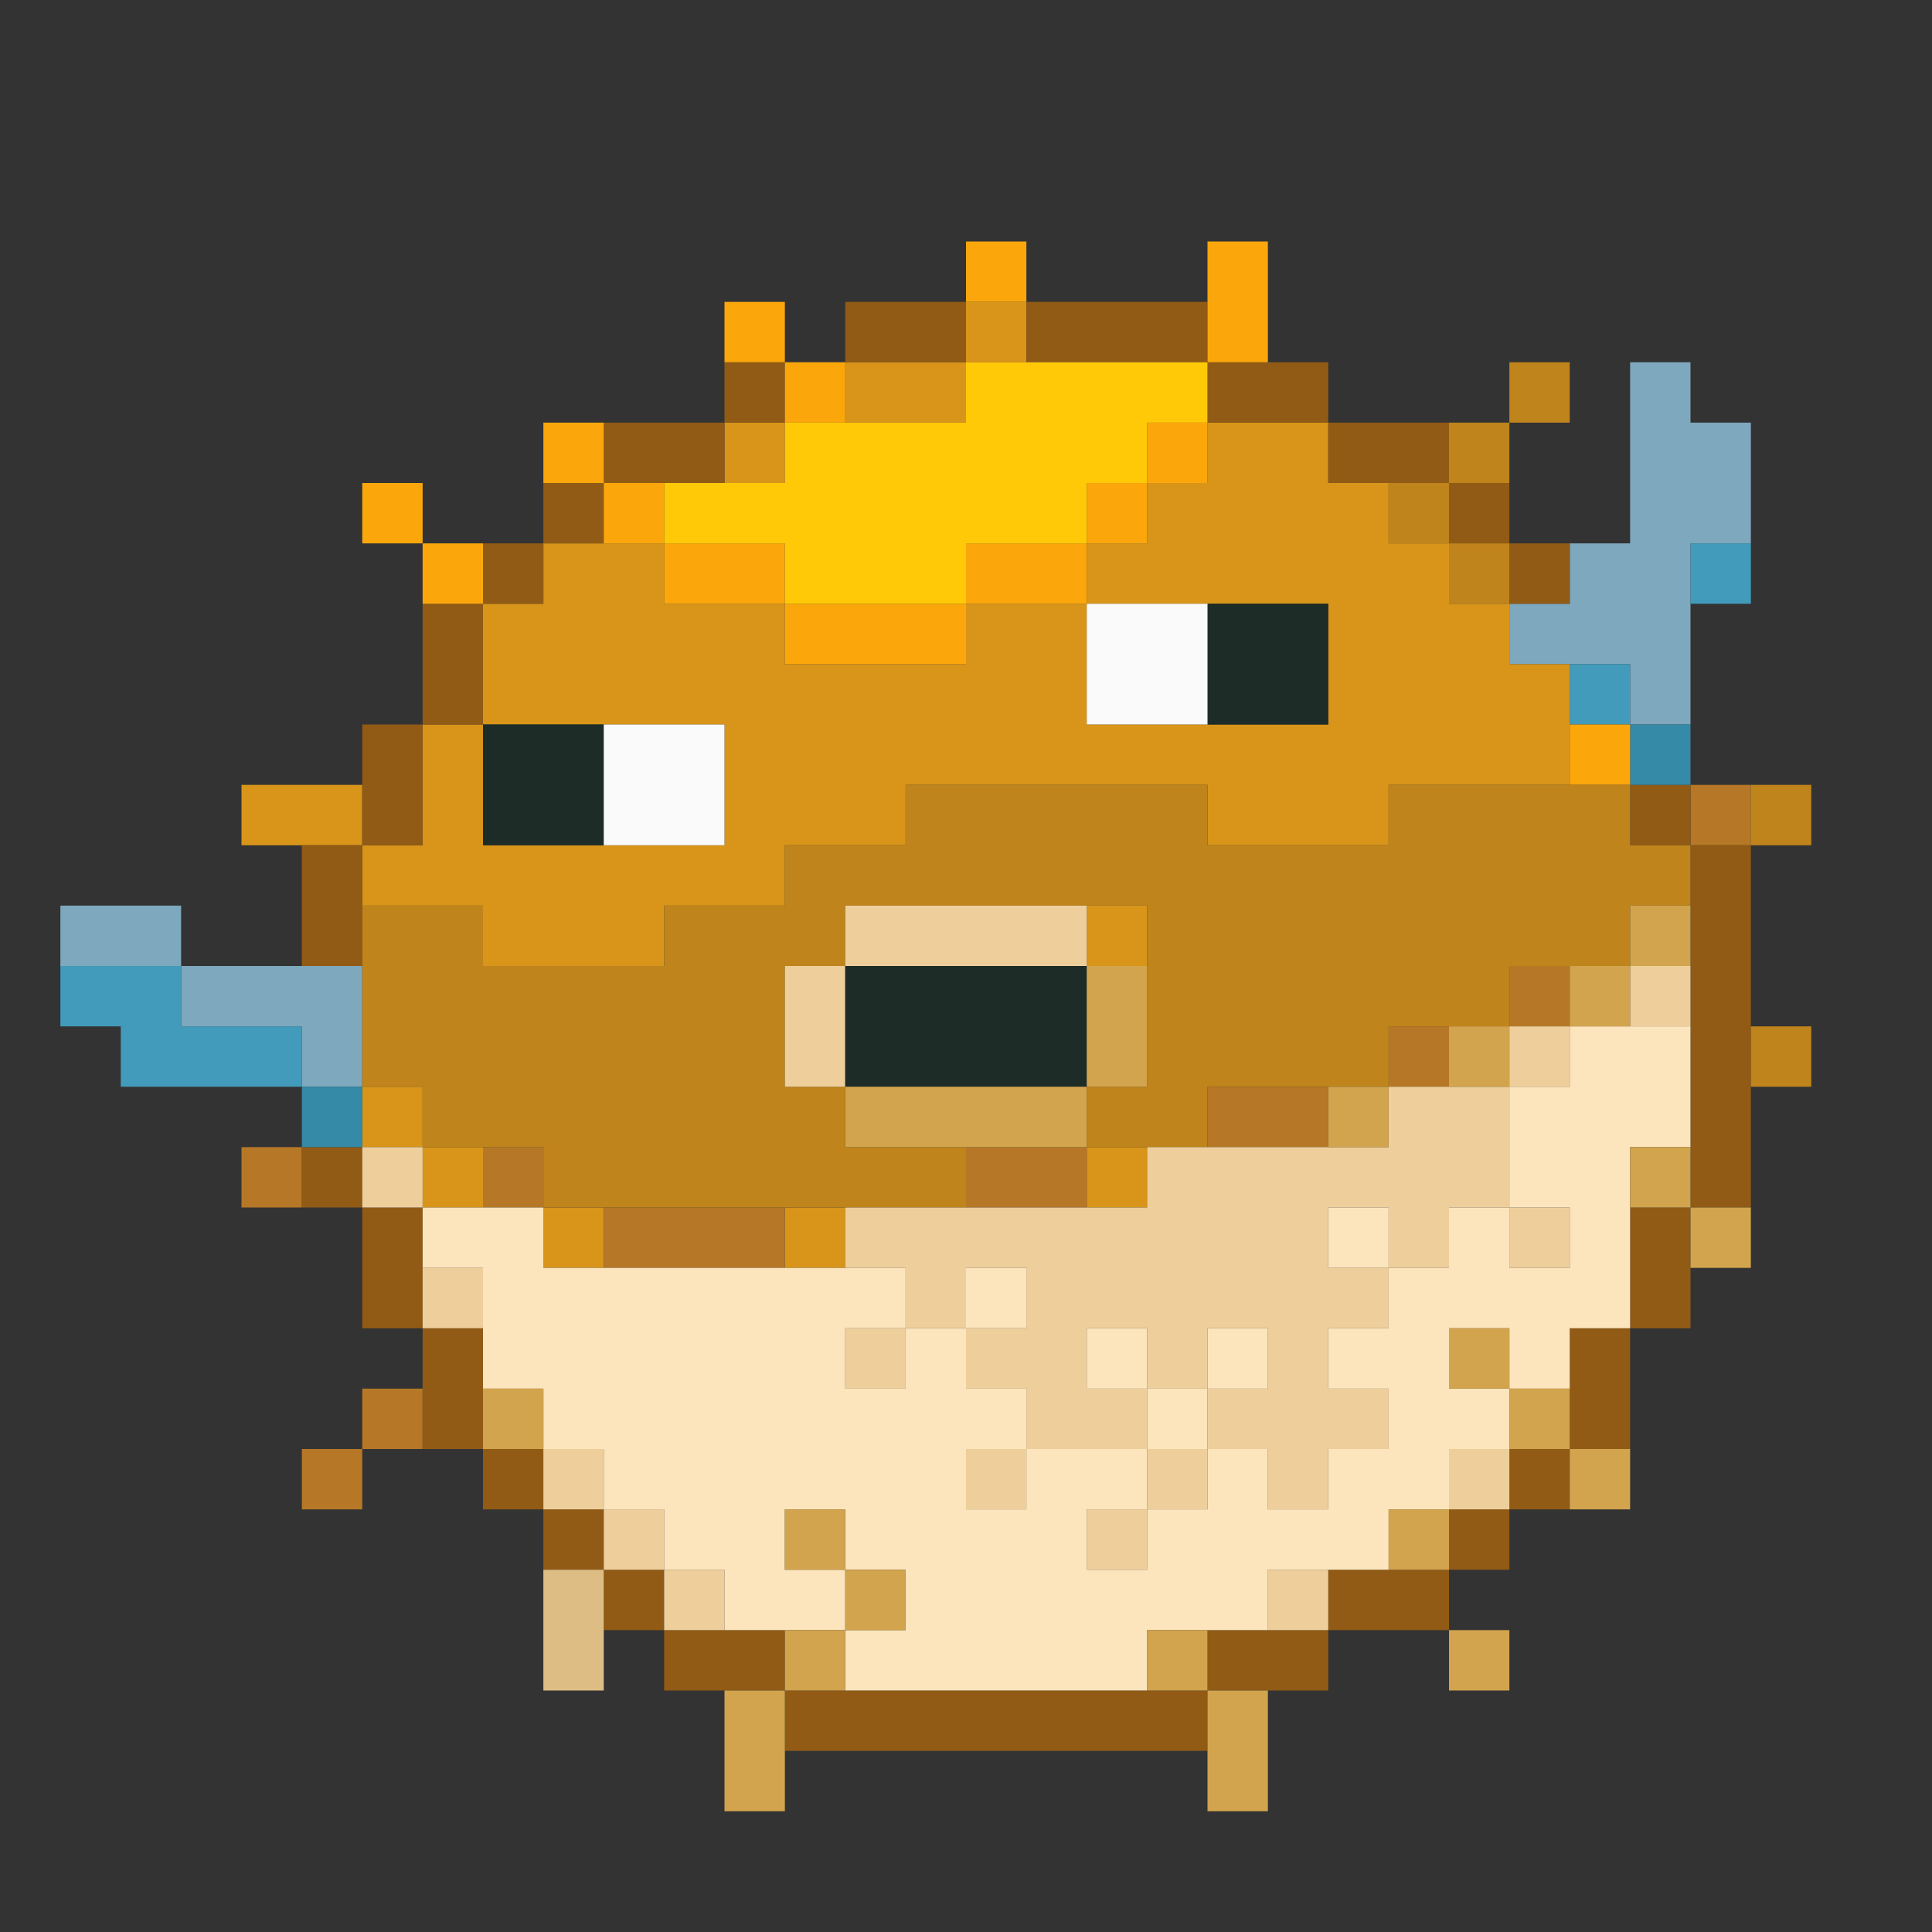 <?xml version="1.0" encoding="UTF-8" standalone="no"?>
<!DOCTYPE svg PUBLIC "-//W3C//DTD SVG 1.1//EN" 
  "http://www.w3.org/Graphics/SVG/1.1/DTD/svg11.dtd">
<svg width="32" height="32"
	 xmlns="http://www.w3.org/2000/svg" version="1.1">
 <rect width="100%" height="100%" fill="#333333" stroke="none"/>
 <path d="  M 1,15  L 1,16  L 3,16  L 3,15  Z  " style="fill:rgb(126, 168, 189); fill-opacity:1.000; stroke:none;" />
 <path d="  M 3,17  L 5,17  L 5,18  L 6,18  L 6,16  L 3,16  Z  " style="fill:rgb(126, 168, 189); fill-opacity:1.000; stroke:none;" />
 <path d="  M 27,9  L 26,9  L 26,10  L 25,10  L 25,11  L 27,11  L 27,12  L 28,12  L 28,9  L 29,9  L 29,7  L 28,7  L 28,6  L 27,6  Z  " style="fill:rgb(126, 168, 189); fill-opacity:1.000; stroke:none;" />
 <path d="  M 3,17  L 3,16  L 1,16  L 1,17  L 2,17  L 2,18  L 5,18  L 5,17  Z  " style="fill:rgb(66, 155, 186); fill-opacity:1.000; stroke:none;" />
 <path d="  M 26,12  L 27,12  L 27,11  L 26,11  Z  " style="fill:rgb(66, 155, 186); fill-opacity:1.000; stroke:none;" />
 <path d="  M 28,10  L 29,10  L 29,9  L 28,9  Z  " style="fill:rgb(66, 155, 186); fill-opacity:1.000; stroke:none;" />
 <path d="  M 6,14  L 6,13  L 4,13  L 4,14  Z  " style="fill:rgb(216, 149, 26); fill-opacity:1.000; stroke:none;" />
 <path d="  M 7,12  L 7,14  L 6,14  L 6,15  L 8,15  L 8,16  L 11,16  L 11,15  L 13,15  L 13,14  L 15,14  L 15,13  L 20,13  L 20,14  L 23,14  L 23,13  L 26,13  L 26,11  L 25,11  L 25,10  L 24,10  L 24,9  L 23,9  L 23,8  L 22,8  L 22,7  L 20,7  L 20,8  L 19,8  L 19,9  L 18,9  L 18,10  L 16,10  L 16,11  L 13,11  L 13,10  L 11,10  L 11,9  L 9,9  L 9,10  L 8,10  L 8,12  Z  M 18,12  L 18,10  L 22,10  L 22,12  Z  M 8,14  L 8,12  L 12,12  L 12,14  Z  " style="fill:rgb(216, 149, 26); fill-opacity:1.000; stroke:none;" />
 <path d="  M 6,18  L 6,19  L 7,19  L 7,18  Z  " style="fill:rgb(216, 149, 26); fill-opacity:1.000; stroke:none;" />
 <path d="  M 7,20  L 8,20  L 8,19  L 7,19  Z  " style="fill:rgb(216, 149, 26); fill-opacity:1.000; stroke:none;" />
 <path d="  M 10,21  L 10,20  L 9,20  L 9,21  Z  " style="fill:rgb(216, 149, 26); fill-opacity:1.000; stroke:none;" />
 <path d="  M 13,8  L 13,7  L 12,7  L 12,8  Z  " style="fill:rgb(216, 149, 26); fill-opacity:1.000; stroke:none;" />
 <path d="  M 14,21  L 14,20  L 13,20  L 13,21  Z  " style="fill:rgb(216, 149, 26); fill-opacity:1.000; stroke:none;" />
 <path d="  M 16,6  L 14,6  L 14,7  L 16,7  Z  " style="fill:rgb(216, 149, 26); fill-opacity:1.000; stroke:none;" />
 <path d="  M 16,5  L 16,6  L 17,6  L 17,5  Z  " style="fill:rgb(216, 149, 26); fill-opacity:1.000; stroke:none;" />
 <path d="  M 19,16  L 19,15  L 18,15  L 18,16  Z  " style="fill:rgb(216, 149, 26); fill-opacity:1.000; stroke:none;" />
 <path d="  M 18,20  L 19,20  L 19,19  L 18,19  Z  " style="fill:rgb(216, 149, 26); fill-opacity:1.000; stroke:none;" />
 <path d="  M 4,19  L 4,20  L 5,20  L 5,19  Z  " style="fill:rgb(182, 120, 38); fill-opacity:1.000; stroke:none;" />
 <path d="  M 6,24  L 5,24  L 5,25  L 6,25  Z  " style="fill:rgb(182, 120, 38); fill-opacity:1.000; stroke:none;" />
 <path d="  M 6,23  L 6,24  L 7,24  L 7,23  Z  " style="fill:rgb(182, 120, 38); fill-opacity:1.000; stroke:none;" />
 <path d="  M 8,19  L 8,20  L 9,20  L 9,19  Z  " style="fill:rgb(182, 120, 38); fill-opacity:1.000; stroke:none;" />
 <path d="  M 10,20  L 10,21  L 13,21  L 13,20  Z  " style="fill:rgb(182, 120, 38); fill-opacity:1.000; stroke:none;" />
 <path d="  M 16,19  L 16,20  L 18,20  L 18,19  Z  " style="fill:rgb(182, 120, 38); fill-opacity:1.000; stroke:none;" />
 <path d="  M 20,18  L 20,19  L 22,19  L 22,18  Z  " style="fill:rgb(182, 120, 38); fill-opacity:1.000; stroke:none;" />
 <path d="  M 24,18  L 24,17  L 23,17  L 23,18  Z  " style="fill:rgb(182, 120, 38); fill-opacity:1.000; stroke:none;" />
 <path d="  M 25,17  L 26,17  L 26,16  L 25,16  Z  " style="fill:rgb(182, 120, 38); fill-opacity:1.000; stroke:none;" />
 <path d="  M 28,14  L 29,14  L 29,13  L 28,13  Z  " style="fill:rgb(182, 120, 38); fill-opacity:1.000; stroke:none;" />
 <path d="  M 6,14  L 5,14  L 5,16  L 6,16  Z  " style="fill:rgb(145, 91, 21); fill-opacity:1.000; stroke:none;" />
 <path d="  M 6,20  L 6,19  L 5,19  L 5,20  Z  " style="fill:rgb(145, 91, 21); fill-opacity:1.000; stroke:none;" />
 <path d="  M 7,12  L 6,12  L 6,14  L 7,14  Z  " style="fill:rgb(145, 91, 21); fill-opacity:1.000; stroke:none;" />
 <path d="  M 7,20  L 6,20  L 6,22  L 7,22  Z  " style="fill:rgb(145, 91, 21); fill-opacity:1.000; stroke:none;" />
 <path d="  M 7,12  L 8,12  L 8,10  L 7,10  Z  " style="fill:rgb(145, 91, 21); fill-opacity:1.000; stroke:none;" />
 <path d="  M 7,22  L 7,24  L 8,24  L 8,22  Z  " style="fill:rgb(145, 91, 21); fill-opacity:1.000; stroke:none;" />
 <path d="  M 9,10  L 9,9  L 8,9  L 8,10  Z  " style="fill:rgb(145, 91, 21); fill-opacity:1.000; stroke:none;" />
 <path d="  M 8,24  L 8,25  L 9,25  L 9,24  Z  " style="fill:rgb(145, 91, 21); fill-opacity:1.000; stroke:none;" />
 <path d="  M 10,8  L 9,8  L 9,9  L 10,9  Z  " style="fill:rgb(145, 91, 21); fill-opacity:1.000; stroke:none;" />
 <path d="  M 10,26  L 10,25  L 9,25  L 9,26  Z  " style="fill:rgb(145, 91, 21); fill-opacity:1.000; stroke:none;" />
 <path d="  M 12,8  L 12,7  L 10,7  L 10,8  Z  " style="fill:rgb(145, 91, 21); fill-opacity:1.000; stroke:none;" />
 <path d="  M 11,26  L 10,26  L 10,27  L 11,27  Z  " style="fill:rgb(145, 91, 21); fill-opacity:1.000; stroke:none;" />
 <path d="  M 13,27  L 11,27  L 11,28  L 13,28  Z  " style="fill:rgb(145, 91, 21); fill-opacity:1.000; stroke:none;" />
 <path d="  M 13,6  L 12,6  L 12,7  L 13,7  Z  " style="fill:rgb(145, 91, 21); fill-opacity:1.000; stroke:none;" />
 <path d="  M 13,29  L 20,29  L 20,28  L 13,28  Z  " style="fill:rgb(145, 91, 21); fill-opacity:1.000; stroke:none;" />
 <path d="  M 16,6  L 16,5  L 14,5  L 14,6  Z  " style="fill:rgb(145, 91, 21); fill-opacity:1.000; stroke:none;" />
 <path d="  M 17,6  L 20,6  L 20,5  L 17,5  Z  " style="fill:rgb(145, 91, 21); fill-opacity:1.000; stroke:none;" />
 <path d="  M 22,6  L 20,6  L 20,7  L 22,7  Z  " style="fill:rgb(145, 91, 21); fill-opacity:1.000; stroke:none;" />
 <path d="  M 20,27  L 20,28  L 22,28  L 22,27  Z  " style="fill:rgb(145, 91, 21); fill-opacity:1.000; stroke:none;" />
 <path d="  M 22,7  L 22,8  L 24,8  L 24,7  Z  " style="fill:rgb(145, 91, 21); fill-opacity:1.000; stroke:none;" />
 <path d="  M 22,27  L 24,27  L 24,26  L 22,26  Z  " style="fill:rgb(145, 91, 21); fill-opacity:1.000; stroke:none;" />
 <path d="  M 25,8  L 24,8  L 24,9  L 25,9  Z  " style="fill:rgb(145, 91, 21); fill-opacity:1.000; stroke:none;" />
 <path d="  M 25,26  L 25,25  L 24,25  L 24,26  Z  " style="fill:rgb(145, 91, 21); fill-opacity:1.000; stroke:none;" />
 <path d="  M 26,10  L 26,9  L 25,9  L 25,10  Z  " style="fill:rgb(145, 91, 21); fill-opacity:1.000; stroke:none;" />
 <path d="  M 26,25  L 26,24  L 25,24  L 25,25  Z  " style="fill:rgb(145, 91, 21); fill-opacity:1.000; stroke:none;" />
 <path d="  M 27,24  L 27,22  L 26,22  L 26,24  Z  " style="fill:rgb(145, 91, 21); fill-opacity:1.000; stroke:none;" />
 <path d="  M 27,14  L 28,14  L 28,13  L 27,13  Z  " style="fill:rgb(145, 91, 21); fill-opacity:1.000; stroke:none;" />
 <path d="  M 28,22  L 28,20  L 27,20  L 27,22  Z  " style="fill:rgb(145, 91, 21); fill-opacity:1.000; stroke:none;" />
 <path d="  M 28,14  L 28,20  L 29,20  L 29,14  Z  " style="fill:rgb(145, 91, 21); fill-opacity:1.000; stroke:none;" />
 <path d="  M 6,19  L 6,18  L 5,18  L 5,19  Z  " style="fill:rgb(53, 138, 168); fill-opacity:1.000; stroke:none;" />
 <path d="  M 28,12  L 27,12  L 27,13  L 28,13  Z  " style="fill:rgb(53, 138, 168); fill-opacity:1.000; stroke:none;" />
 <path d="  M 7,9  L 7,8  L 6,8  L 6,9  Z  " style="fill:rgb(251, 167, 12); fill-opacity:1.000; stroke:none;" />
 <path d="  M 8,10  L 8,9  L 7,9  L 7,10  Z  " style="fill:rgb(251, 167, 12); fill-opacity:1.000; stroke:none;" />
 <path d="  M 9,7  L 9,8  L 10,8  L 10,7  Z  " style="fill:rgb(251, 167, 12); fill-opacity:1.000; stroke:none;" />
 <path d="  M 10,9  L 11,9  L 11,8  L 10,8  Z  " style="fill:rgb(251, 167, 12); fill-opacity:1.000; stroke:none;" />
 <path d="  M 13,10  L 13,9  L 11,9  L 11,10  Z  " style="fill:rgb(251, 167, 12); fill-opacity:1.000; stroke:none;" />
 <path d="  M 13,6  L 13,5  L 12,5  L 12,6  Z  " style="fill:rgb(251, 167, 12); fill-opacity:1.000; stroke:none;" />
 <path d="  M 14,6  L 13,6  L 13,7  L 14,7  Z  " style="fill:rgb(251, 167, 12); fill-opacity:1.000; stroke:none;" />
 <path d="  M 16,11  L 16,10  L 13,10  L 13,11  Z  " style="fill:rgb(251, 167, 12); fill-opacity:1.000; stroke:none;" />
 <path d="  M 16,4  L 16,5  L 17,5  L 17,4  Z  " style="fill:rgb(251, 167, 12); fill-opacity:1.000; stroke:none;" />
 <path d="  M 16,9  L 16,10  L 18,10  L 18,9  Z  " style="fill:rgb(251, 167, 12); fill-opacity:1.000; stroke:none;" />
 <path d="  M 19,8  L 18,8  L 18,9  L 19,9  Z  " style="fill:rgb(251, 167, 12); fill-opacity:1.000; stroke:none;" />
 <path d="  M 20,8  L 20,7  L 19,7  L 19,8  Z  " style="fill:rgb(251, 167, 12); fill-opacity:1.000; stroke:none;" />
 <path d="  M 21,4  L 20,4  L 20,6  L 21,6  Z  " style="fill:rgb(251, 167, 12); fill-opacity:1.000; stroke:none;" />
 <path d="  M 27,12  L 26,12  L 26,13  L 27,13  Z  " style="fill:rgb(251, 167, 12); fill-opacity:1.000; stroke:none;" />
 <path d="  M 7,19  L 9,19  L 9,20  L 16,20  L 16,19  L 14,19  L 14,18  L 13,18  L 13,16  L 14,16  L 14,15  L 19,15  L 19,18  L 18,18  L 18,19  L 20,19  L 20,18  L 23,18  L 23,17  L 25,17  L 25,16  L 27,16  L 27,15  L 28,15  L 28,14  L 27,14  L 27,13  L 23,13  L 23,14  L 20,14  L 20,13  L 15,13  L 15,14  L 13,14  L 13,15  L 11,15  L 11,16  L 8,16  L 8,15  L 6,15  L 6,18  L 7,18  Z  " style="fill:rgb(191, 132, 27); fill-opacity:1.000; stroke:none;" />
 <path d="  M 24,8  L 23,8  L 23,9  L 24,9  Z  " style="fill:rgb(191, 132, 27); fill-opacity:1.000; stroke:none;" />
 <path d="  M 25,8  L 25,7  L 24,7  L 24,8  Z  " style="fill:rgb(191, 132, 27); fill-opacity:1.000; stroke:none;" />
 <path d="  M 25,10  L 25,9  L 24,9  L 24,10  Z  " style="fill:rgb(191, 132, 27); fill-opacity:1.000; stroke:none;" />
 <path d="  M 26,6  L 25,6  L 25,7  L 26,7  Z  " style="fill:rgb(191, 132, 27); fill-opacity:1.000; stroke:none;" />
 <path d="  M 29,13  L 29,14  L 30,14  L 30,13  Z  " style="fill:rgb(191, 132, 27); fill-opacity:1.000; stroke:none;" />
 <path d="  M 29,18  L 30,18  L 30,17  L 29,17  Z  " style="fill:rgb(191, 132, 27); fill-opacity:1.000; stroke:none;" />
 <path d="  M 7,19  L 6,19  L 6,20  L 7,20  Z  " style="fill:rgb(238, 207, 155); fill-opacity:1.000; stroke:none;" />
 <path d="  M 8,22  L 8,21  L 7,21  L 7,22  Z  " style="fill:rgb(238, 207, 155); fill-opacity:1.000; stroke:none;" />
 <path d="  M 10,25  L 10,24  L 9,24  L 9,25  Z  " style="fill:rgb(238, 207, 155); fill-opacity:1.000; stroke:none;" />
 <path d="  M 11,25  L 10,25  L 10,26  L 11,26  Z  " style="fill:rgb(238, 207, 155); fill-opacity:1.000; stroke:none;" />
 <path d="  M 12,26  L 11,26  L 11,27  L 12,27  Z  " style="fill:rgb(238, 207, 155); fill-opacity:1.000; stroke:none;" />
 <path d="  M 13,18  L 14,18  L 14,16  L 13,16  Z  " style="fill:rgb(238, 207, 155); fill-opacity:1.000; stroke:none;" />
 <path d="  M 18,16  L 18,15  L 14,15  L 14,16  Z  " style="fill:rgb(238, 207, 155); fill-opacity:1.000; stroke:none;" />
 <path d="  M 22,23  L 22,22  L 23,22  L 23,21  L 24,21  L 24,20  L 25,20  L 25,18  L 23,18  L 23,19  L 19,19  L 19,20  L 14,20  L 14,21  L 15,21  L 15,22  L 16,22  L 16,23  L 17,23  L 17,24  L 19,24  L 19,23  L 20,23  L 20,24  L 21,24  L 21,25  L 22,25  L 22,24  L 23,24  L 23,23  Z  M 16,21  L 17,21  L 17,22  L 16,22  Z  M 20,22  L 21,22  L 21,23  L 20,23  Z  M 22,21  L 22,20  L 23,20  L 23,21  Z  M 18,22  L 19,22  L 19,23  L 18,23  Z  " style="fill:rgb(238, 207, 155); fill-opacity:1.000; stroke:none;" />
 <path d="  M 15,23  L 15,22  L 14,22  L 14,23  Z  " style="fill:rgb(238, 207, 155); fill-opacity:1.000; stroke:none;" />
 <path d="  M 16,25  L 17,25  L 17,24  L 16,24  Z  " style="fill:rgb(238, 207, 155); fill-opacity:1.000; stroke:none;" />
 <path d="  M 19,25  L 18,25  L 18,26  L 19,26  Z  " style="fill:rgb(238, 207, 155); fill-opacity:1.000; stroke:none;" />
 <path d="  M 20,25  L 20,24  L 19,24  L 19,25  Z  " style="fill:rgb(238, 207, 155); fill-opacity:1.000; stroke:none;" />
 <path d="  M 22,27  L 22,26  L 21,26  L 21,27  Z  " style="fill:rgb(238, 207, 155); fill-opacity:1.000; stroke:none;" />
 <path d="  M 24,25  L 25,25  L 25,24  L 24,24  Z  " style="fill:rgb(238, 207, 155); fill-opacity:1.000; stroke:none;" />
 <path d="  M 26,18  L 26,17  L 25,17  L 25,18  Z  " style="fill:rgb(238, 207, 155); fill-opacity:1.000; stroke:none;" />
 <path d="  M 25,20  L 25,21  L 26,21  L 26,20  Z  " style="fill:rgb(238, 207, 155); fill-opacity:1.000; stroke:none;" />
 <path d="  M 28,17  L 28,16  L 27,16  L 27,17  Z  " style="fill:rgb(238, 207, 155); fill-opacity:1.000; stroke:none;" />
 <path d="  M 23,24  L 22,24  L 22,25  L 21,25  L 21,24  L 20,24  L 20,25  L 19,25  L 19,24  L 17,24  L 17,23  L 16,23  L 16,22  L 15,22  L 15,21  L 9,21  L 9,20  L 7,20  L 7,21  L 8,21  L 8,23  L 9,23  L 9,24  L 10,24  L 10,25  L 11,25  L 11,26  L 12,26  L 12,27  L 14,27  L 14,28  L 19,28  L 19,27  L 21,27  L 21,26  L 23,26  L 23,25  L 24,25  L 24,24  L 25,24  L 25,23  L 26,23  L 26,22  L 27,22  L 27,19  L 28,19  L 28,17  L 26,17  L 26,18  L 25,18  L 25,20  L 24,20  L 24,21  L 23,21  L 23,22  L 22,22  L 22,23  L 23,23  Z  M 14,27  L 14,26  L 15,26  L 15,27  Z  M 13,26  L 13,25  L 14,25  L 14,26  Z  M 25,21  L 25,20  L 26,20  L 26,21  Z  M 14,22  L 15,22  L 15,23  L 14,23  Z  M 17,25  L 16,25  L 16,24  L 17,24  Z  M 19,26  L 18,26  L 18,25  L 19,25  Z  M 25,23  L 24,23  L 24,22  L 25,22  Z  " style="fill:rgb(252, 229, 188); fill-opacity:1.000; stroke:none;" />
 <path d="  M 17,22  L 17,21  L 16,21  L 16,22  Z  " style="fill:rgb(252, 229, 188); fill-opacity:1.000; stroke:none;" />
 <path d="  M 18,23  L 19,23  L 19,22  L 18,22  Z  " style="fill:rgb(252, 229, 188); fill-opacity:1.000; stroke:none;" />
 <path d="  M 19,24  L 20,24  L 20,23  L 19,23  Z  " style="fill:rgb(252, 229, 188); fill-opacity:1.000; stroke:none;" />
 <path d="  M 21,22  L 20,22  L 20,23  L 21,23  Z  " style="fill:rgb(252, 229, 188); fill-opacity:1.000; stroke:none;" />
 <path d="  M 23,20  L 22,20  L 22,21  L 23,21  Z  " style="fill:rgb(252, 229, 188); fill-opacity:1.000; stroke:none;" />
 <path d="  M 10,12  L 8,12  L 8,14  L 10,14  Z  " style="fill:rgb(29, 44, 38); fill-opacity:1.000; stroke:none;" />
 <path d="  M 14,16  L 14,18  L 18,18  L 18,16  Z  " style="fill:rgb(29, 44, 38); fill-opacity:1.000; stroke:none;" />
 <path d="  M 20,10  L 20,12  L 22,12  L 22,10  Z  " style="fill:rgb(29, 44, 38); fill-opacity:1.000; stroke:none;" />
 <path d="  M 9,24  L 9,23  L 8,23  L 8,24  Z  " style="fill:rgb(210, 164, 77); fill-opacity:1.000; stroke:none;" />
 <path d="  M 13,30  L 13,28  L 12,28  L 12,30  Z  " style="fill:rgb(210, 164, 77); fill-opacity:1.000; stroke:none;" />
 <path d="  M 14,26  L 14,25  L 13,25  L 13,26  Z  " style="fill:rgb(210, 164, 77); fill-opacity:1.000; stroke:none;" />
 <path d="  M 13,27  L 13,28  L 14,28  L 14,27  Z  " style="fill:rgb(210, 164, 77); fill-opacity:1.000; stroke:none;" />
 <path d="  M 14,18  L 14,19  L 18,19  L 18,18  Z  " style="fill:rgb(210, 164, 77); fill-opacity:1.000; stroke:none;" />
 <path d="  M 15,26  L 14,26  L 14,27  L 15,27  Z  " style="fill:rgb(210, 164, 77); fill-opacity:1.000; stroke:none;" />
 <path d="  M 19,16  L 18,16  L 18,18  L 19,18  Z  " style="fill:rgb(210, 164, 77); fill-opacity:1.000; stroke:none;" />
 <path d="  M 19,28  L 20,28  L 20,27  L 19,27  Z  " style="fill:rgb(210, 164, 77); fill-opacity:1.000; stroke:none;" />
 <path d="  M 21,28  L 20,28  L 20,30  L 21,30  Z  " style="fill:rgb(210, 164, 77); fill-opacity:1.000; stroke:none;" />
 <path d="  M 22,19  L 23,19  L 23,18  L 22,18  Z  " style="fill:rgb(210, 164, 77); fill-opacity:1.000; stroke:none;" />
 <path d="  M 24,26  L 24,25  L 23,25  L 23,26  Z  " style="fill:rgb(210, 164, 77); fill-opacity:1.000; stroke:none;" />
 <path d="  M 24,18  L 25,18  L 25,17  L 24,17  Z  " style="fill:rgb(210, 164, 77); fill-opacity:1.000; stroke:none;" />
 <path d="  M 25,23  L 25,22  L 24,22  L 24,23  Z  " style="fill:rgb(210, 164, 77); fill-opacity:1.000; stroke:none;" />
 <path d="  M 25,27  L 24,27  L 24,28  L 25,28  Z  " style="fill:rgb(210, 164, 77); fill-opacity:1.000; stroke:none;" />
 <path d="  M 26,23  L 25,23  L 25,24  L 26,24  Z  " style="fill:rgb(210, 164, 77); fill-opacity:1.000; stroke:none;" />
 <path d="  M 26,17  L 27,17  L 27,16  L 26,16  Z  " style="fill:rgb(210, 164, 77); fill-opacity:1.000; stroke:none;" />
 <path d="  M 26,25  L 27,25  L 27,24  L 26,24  Z  " style="fill:rgb(210, 164, 77); fill-opacity:1.000; stroke:none;" />
 <path d="  M 27,15  L 27,16  L 28,16  L 28,15  Z  " style="fill:rgb(210, 164, 77); fill-opacity:1.000; stroke:none;" />
 <path d="  M 28,20  L 28,19  L 27,19  L 27,20  Z  " style="fill:rgb(210, 164, 77); fill-opacity:1.000; stroke:none;" />
 <path d="  M 29,21  L 29,20  L 28,20  L 28,21  Z  " style="fill:rgb(210, 164, 77); fill-opacity:1.000; stroke:none;" />
 <path d="  M 10,26  L 9,26  L 9,28  L 10,28  Z  " style="fill:rgb(222, 189, 133); fill-opacity:1.000; stroke:none;" />
 <path d="  M 10,14  L 12,14  L 12,12  L 10,12  Z  " style="fill:rgb(250, 250, 250); fill-opacity:1.000; stroke:none;" />
 <path d="  M 18,10  L 18,12  L 20,12  L 20,10  Z  " style="fill:rgb(250, 250, 250); fill-opacity:1.000; stroke:none;" />
 <path d="  M 13,9  L 13,10  L 16,10  L 16,9  L 18,9  L 18,8  L 19,8  L 19,7  L 20,7  L 20,6  L 16,6  L 16,7  L 13,7  L 13,8  L 11,8  L 11,9  Z  " style="fill:rgb(255, 201, 8); fill-opacity:1.000; stroke:none;" />
</svg>
